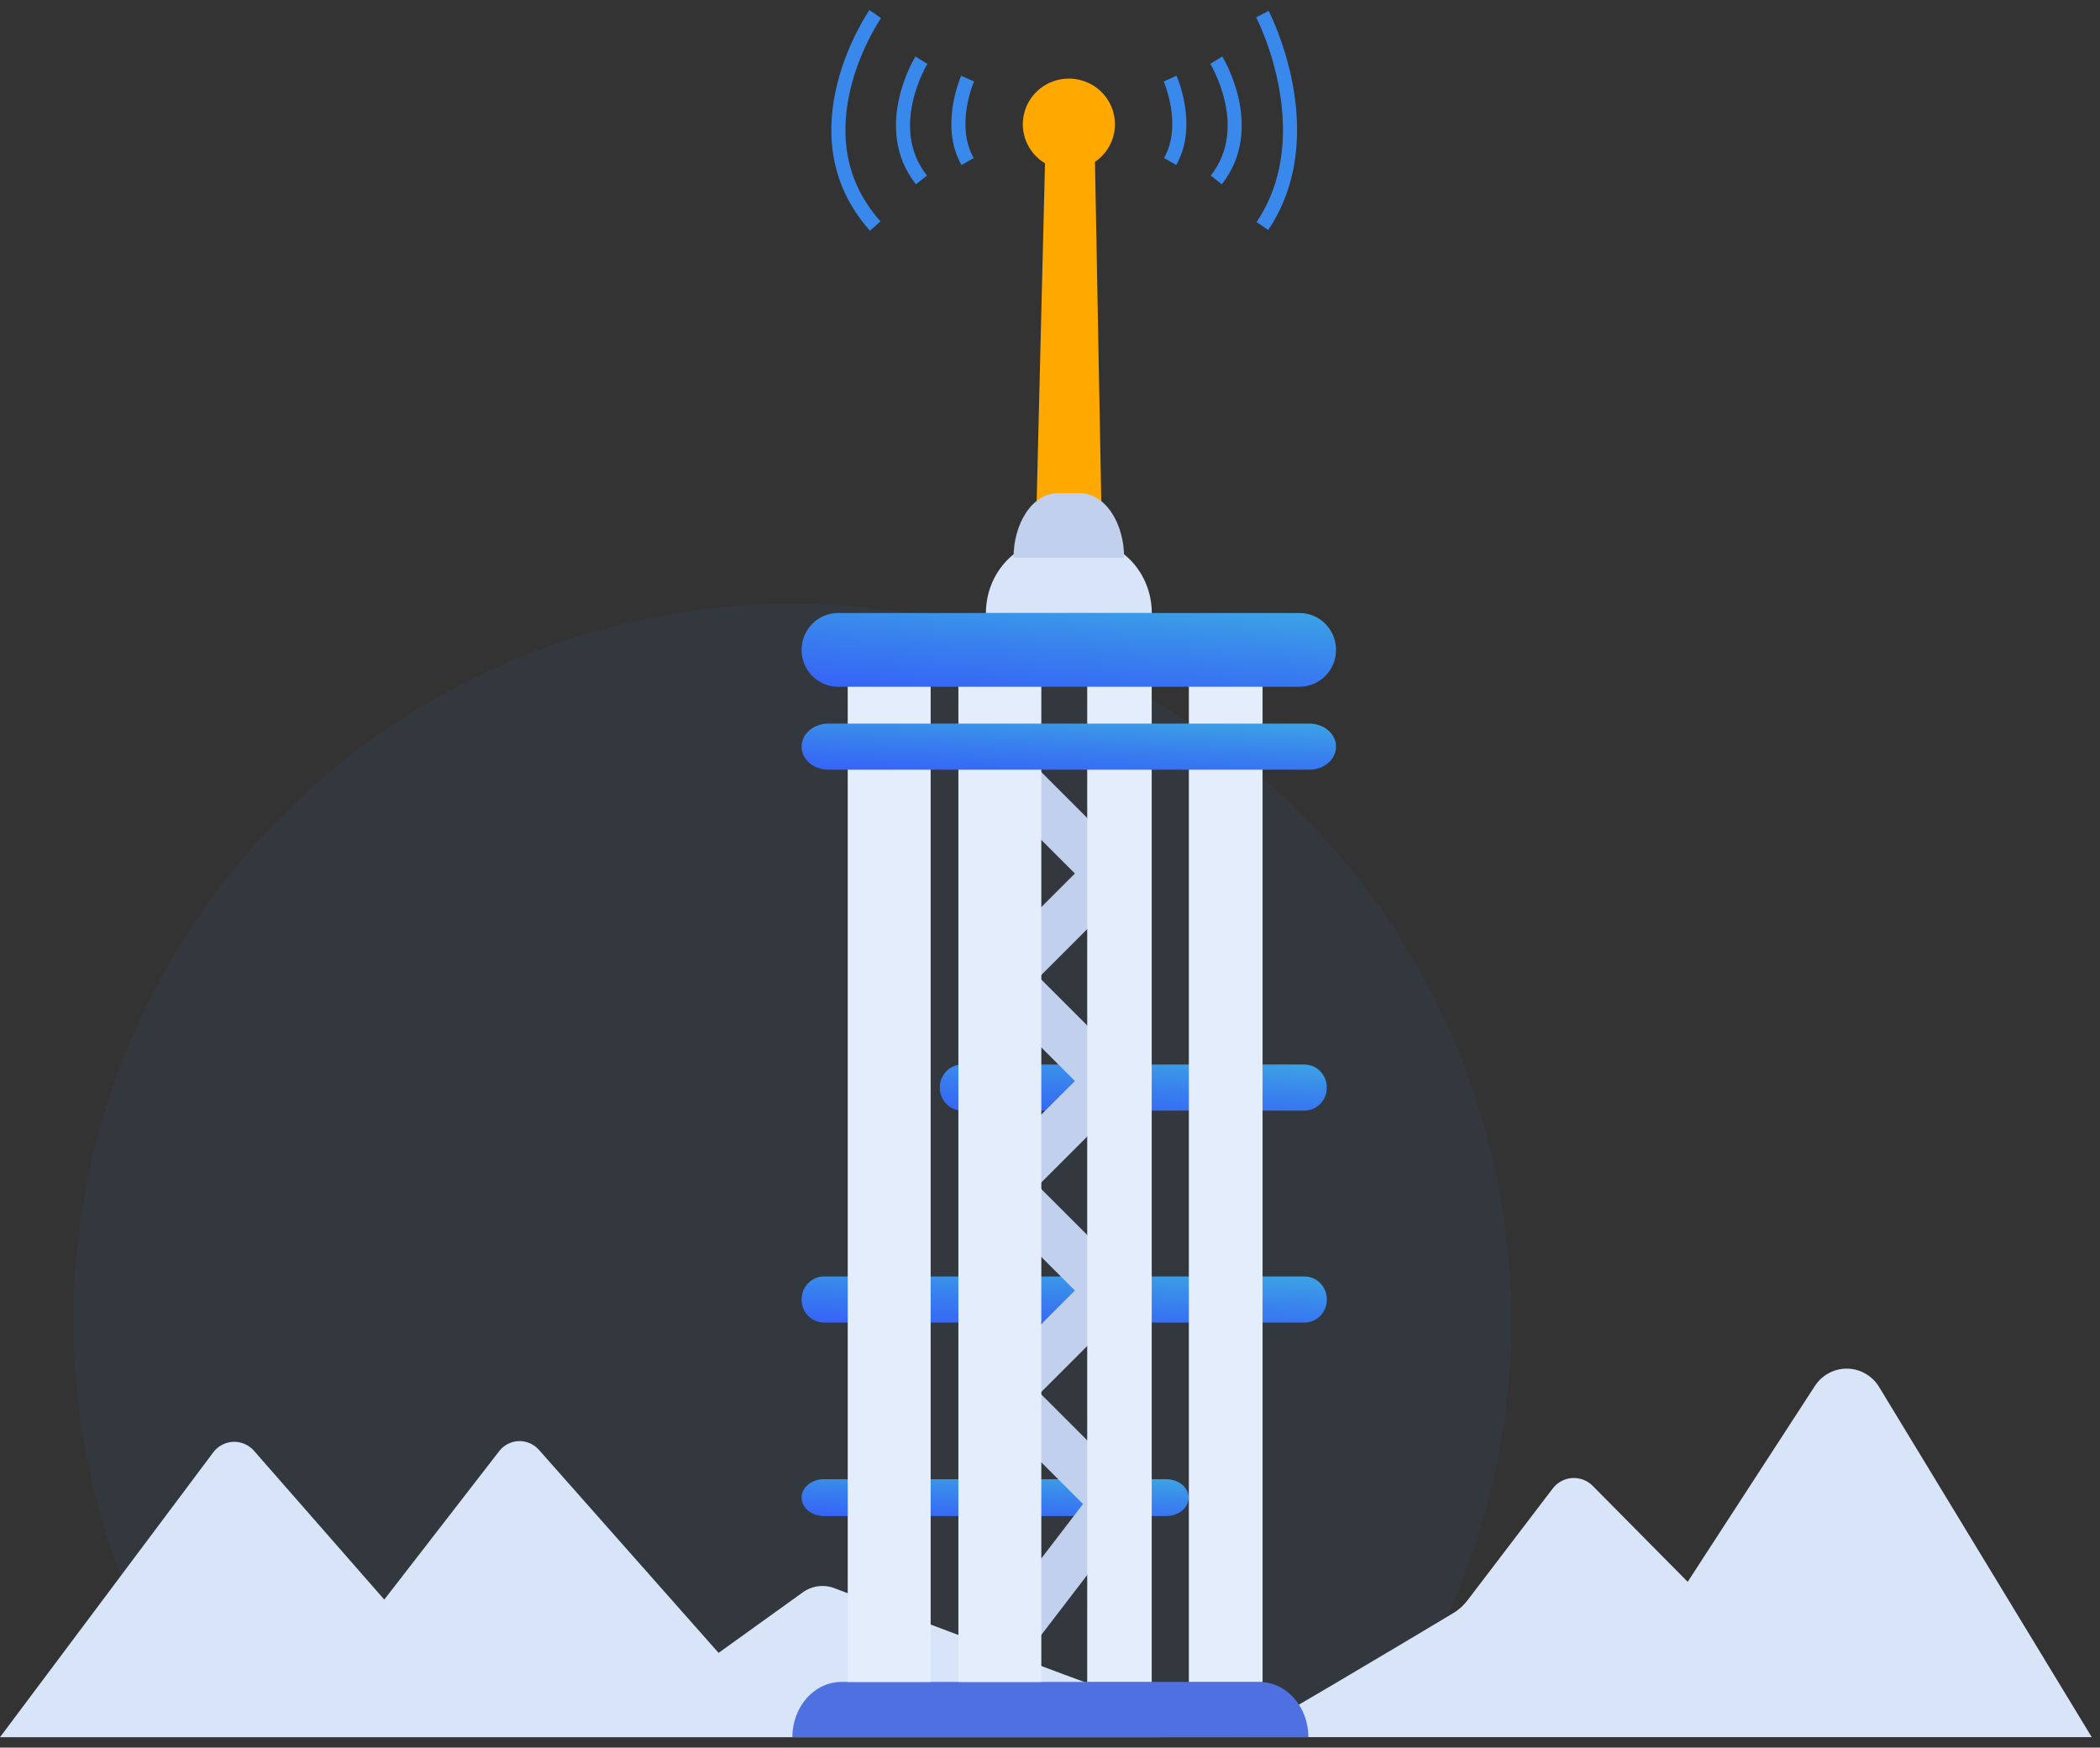 <svg width="149" height="124" viewBox="0 0 149 124" fill="none" xmlns="http://www.w3.org/2000/svg">
<rect x="0" y="0" width="149" height="124" fill="#333333" stroke="none"/>
<path opacity="0.06" d="M107.22 93.703C107.234 103.496 104.398 113.082 99.056 121.3L13.163 120.922C8.923 114.261 6.297 106.707 5.491 98.859C4.686 91.012 5.723 83.085 8.522 75.705C11.32 68.326 15.802 61.698 21.614 56.344C27.426 50.99 34.408 47.058 42.007 44.859C49.607 42.66 57.615 42.254 65.399 43.673C73.183 45.093 80.529 48.299 86.856 53.037C93.182 57.776 98.316 63.917 101.85 70.975C105.385 78.033 107.223 85.815 107.22 93.703Z" fill="#3A8DEB"/>
<path d="M0 123.262L15.131 103.05C15.298 102.828 15.512 102.645 15.757 102.516C16.002 102.387 16.273 102.314 16.549 102.303C16.825 102.293 17.101 102.344 17.355 102.454C17.609 102.563 17.837 102.729 18.02 102.938L27.266 113.497L35.419 102.965C35.584 102.75 35.795 102.576 36.035 102.453C36.275 102.329 36.538 102.261 36.808 102.252C37.077 102.244 37.344 102.295 37.592 102.402C37.839 102.509 38.06 102.67 38.239 102.873L50.985 117.279L56.955 112.987C57.276 112.754 57.649 112.605 58.041 112.553C58.432 112.501 58.831 112.546 59.201 112.687C64.735 114.785 87.535 123.417 88.087 123.256C88.639 123.096 100.244 116.18 103.059 114.489C103.471 114.251 103.832 113.932 104.121 113.551L110.17 105.615C110.334 105.4 110.541 105.222 110.779 105.094C111.016 104.966 111.278 104.89 111.546 104.872C111.814 104.855 112.084 104.895 112.335 104.991C112.587 105.086 112.816 105.235 113.006 105.427L119.746 112.236L128.774 98.334C129.024 97.952 129.366 97.639 129.767 97.425C130.168 97.211 130.617 97.102 131.07 97.11C131.524 97.117 131.969 97.24 132.363 97.468C132.757 97.695 133.088 98.019 133.326 98.409L148.414 123.256L0 123.262Z" fill="#D8E5F8"/>
<path d="M59.702 119.339H89.348C90.272 119.339 91.158 119.752 91.812 120.488C92.465 121.224 92.832 122.221 92.832 123.262H56.219C56.219 122.221 56.586 121.224 57.239 120.488C57.892 119.752 58.778 119.339 59.702 119.339Z" fill="#4F70E0"/>
<path d="M82.75 104.955H58.46C57.584 104.955 56.875 105.54 56.875 106.261V106.265C56.875 106.986 57.584 107.57 58.46 107.57H82.75C83.625 107.57 84.335 106.986 84.335 106.265V106.261C84.335 105.54 83.625 104.955 82.75 104.955Z" fill="url(#paint0_linear_1877_1349)"/>
<path d="M92.555 75.534H68.264C67.389 75.534 66.68 76.264 66.68 77.166V77.171C66.68 78.072 67.389 78.803 68.264 78.803H92.555C93.43 78.803 94.14 78.072 94.14 77.171V77.166C94.14 76.264 93.43 75.534 92.555 75.534Z" fill="url(#paint1_linear_1877_1349)"/>
<path d="M92.561 90.572H58.456C57.583 90.572 56.875 91.302 56.875 92.203V92.209C56.875 93.11 57.583 93.841 58.456 93.841H92.561C93.434 93.841 94.142 93.11 94.142 92.209V92.203C94.142 91.302 93.434 90.572 92.561 90.572Z" fill="url(#paint2_linear_1877_1349)"/>
<path d="M66.033 48.074H60.148V119.339H66.033V48.074Z" fill="#E3EDFB"/>
<path d="M71.962 52.86L69.555 55.267L78.399 64.111L80.806 61.704L71.962 52.86Z" fill="#C1D1ED"/>
<path d="M69.554 68.694L71.961 71.102L80.805 62.258L78.398 59.85L69.554 68.694Z" fill="#C1D1ED"/>
<path d="M71.962 67.582L69.555 69.99L78.399 78.834L80.806 76.426L71.962 67.582Z" fill="#C1D1ED"/>
<path d="M69.554 83.414L71.961 85.821L80.805 76.977L78.398 74.57L69.554 83.414Z" fill="#C1D1ED"/>
<path d="M71.962 82.449L69.555 84.856L78.399 93.7L80.806 91.293L71.962 82.449Z" fill="#C1D1ED"/>
<path d="M69.554 98.278L71.961 100.686L80.805 91.842L78.398 89.434L69.554 98.278Z" fill="#C1D1ED"/>
<path d="M71.962 97.02L69.555 99.427L78.399 108.271L80.806 105.864L71.962 97.02Z" fill="#C1D1ED"/>
<path d="M69.953 115.709L72.33 118.031L81.068 106.624L78.691 104.301L69.953 115.709Z" fill="#C1D1ED"/>
<path d="M89.582 48.074H84.352V119.339H89.582V48.074Z" fill="#E3EDFB"/>
<path d="M73.884 48.074H68V119.339H73.884V48.074Z" fill="#E3EDFB"/>
<path d="M81.717 48.074H77.141V119.339H81.717V48.074Z" fill="#E3EDFB"/>
<path d="M92.906 51.343H58.765C57.721 51.343 56.875 52.074 56.875 52.975V52.98C56.875 53.881 57.721 54.612 58.765 54.612H92.906C93.95 54.612 94.796 53.881 94.796 52.98V52.975C94.796 52.074 93.95 51.343 92.906 51.343Z" fill="url(#paint3_linear_1877_1349)"/>
<path d="M92.205 43.497H59.466C58.035 43.497 56.875 44.668 56.875 46.113C56.875 47.557 58.035 48.728 59.466 48.728H92.205C93.636 48.728 94.796 47.557 94.796 46.113C94.796 44.668 93.636 43.497 92.205 43.497Z" fill="url(#paint4_linear_1877_1349)"/>
<path d="M74.924 38.267H76.751C78.07 38.267 79.334 38.818 80.266 39.799C81.198 40.78 81.722 42.11 81.722 43.497H69.953C69.953 42.11 70.477 40.78 71.409 39.799C72.341 38.818 73.605 38.267 74.924 38.267Z" fill="#D8E5F8"/>
<path d="M77.691 11.486L78.165 36.959H73.519L74.145 11.587C73.542 11.224 73.073 10.678 72.808 10.03C72.544 9.381 72.499 8.665 72.679 7.989C72.859 7.313 73.255 6.713 73.808 6.278C74.36 5.844 75.04 5.598 75.746 5.578C76.451 5.558 77.144 5.765 77.721 6.167C78.298 6.57 78.728 7.146 78.947 7.811C79.166 8.476 79.162 9.193 78.936 9.856C78.709 10.518 78.272 11.09 77.691 11.486Z" fill="#FEA800"/>
<path d="M75.036 34.998H76.643C77.469 34.998 78.262 35.48 78.847 36.338C79.431 37.197 79.76 38.361 79.76 39.575H71.914C71.914 38.361 72.242 37.197 72.827 36.338C73.412 35.48 74.204 34.998 75.031 34.998H75.036Z" fill="#C1D1ED"/>
<path d="M83.023 5.577C83.023 5.577 84.495 8.89 83.023 11.461" stroke="#3988EC" stroke-miterlimit="10"/>
<path d="M86.297 4.269C86.297 4.269 89.239 9.041 86.297 12.768" stroke="#3988EC" stroke-miterlimit="10"/>
<path d="M89.57 1C89.57 1 93.984 9.464 89.57 16.038" stroke="#3988EC" stroke-miterlimit="10"/>
<path d="M68.654 5.577C68.654 5.577 67.183 8.89 68.654 11.461" stroke="#3988EC" stroke-miterlimit="10"/>
<path d="M65.378 4.269C65.378 4.269 62.436 9.041 65.378 12.768" stroke="#3988EC" stroke-miterlimit="10"/>
<path d="M62.1 1C62.1 1 56.215 9.464 62.1 16.038" stroke="#3988EC" stroke-miterlimit="10"/>
<defs>
<linearGradient id="paint0_linear_1877_1349" x1="83.735" y1="105.009" x2="83.554" y2="108.71" gradientUnits="userSpaceOnUse">
<stop stop-color="#3CA2E5"/>
<stop offset="0.55" stop-color="#387EEF"/>
<stop offset="1" stop-color="#3665F6"/>
</linearGradient>
<linearGradient id="paint1_linear_1877_1349" x1="93.54" y1="75.602" x2="93.258" y2="80.222" gradientUnits="userSpaceOnUse">
<stop stop-color="#3CA2E5"/>
<stop offset="0.55" stop-color="#387EEF"/>
<stop offset="1" stop-color="#3665F6"/>
</linearGradient>
<linearGradient id="paint2_linear_1877_1349" x1="93.328" y1="90.639" x2="93.12" y2="95.267" gradientUnits="userSpaceOnUse">
<stop stop-color="#3CA2E5"/>
<stop offset="0.55" stop-color="#387EEF"/>
<stop offset="1" stop-color="#3665F6"/>
</linearGradient>
<linearGradient id="paint3_linear_1877_1349" x1="93.967" y1="51.411" x2="93.763" y2="56.039" gradientUnits="userSpaceOnUse">
<stop stop-color="#3CA2E5"/>
<stop offset="0.55" stop-color="#387EEF"/>
<stop offset="1" stop-color="#3665F6"/>
</linearGradient>
<linearGradient id="paint4_linear_1877_1349" x1="93.967" y1="43.606" x2="93.445" y2="50.988" gradientUnits="userSpaceOnUse">
<stop stop-color="#3CA2E5"/>
<stop offset="0.55" stop-color="#387EEF"/>
<stop offset="1" stop-color="#3665F6"/>
</linearGradient>
</defs>
</svg>
